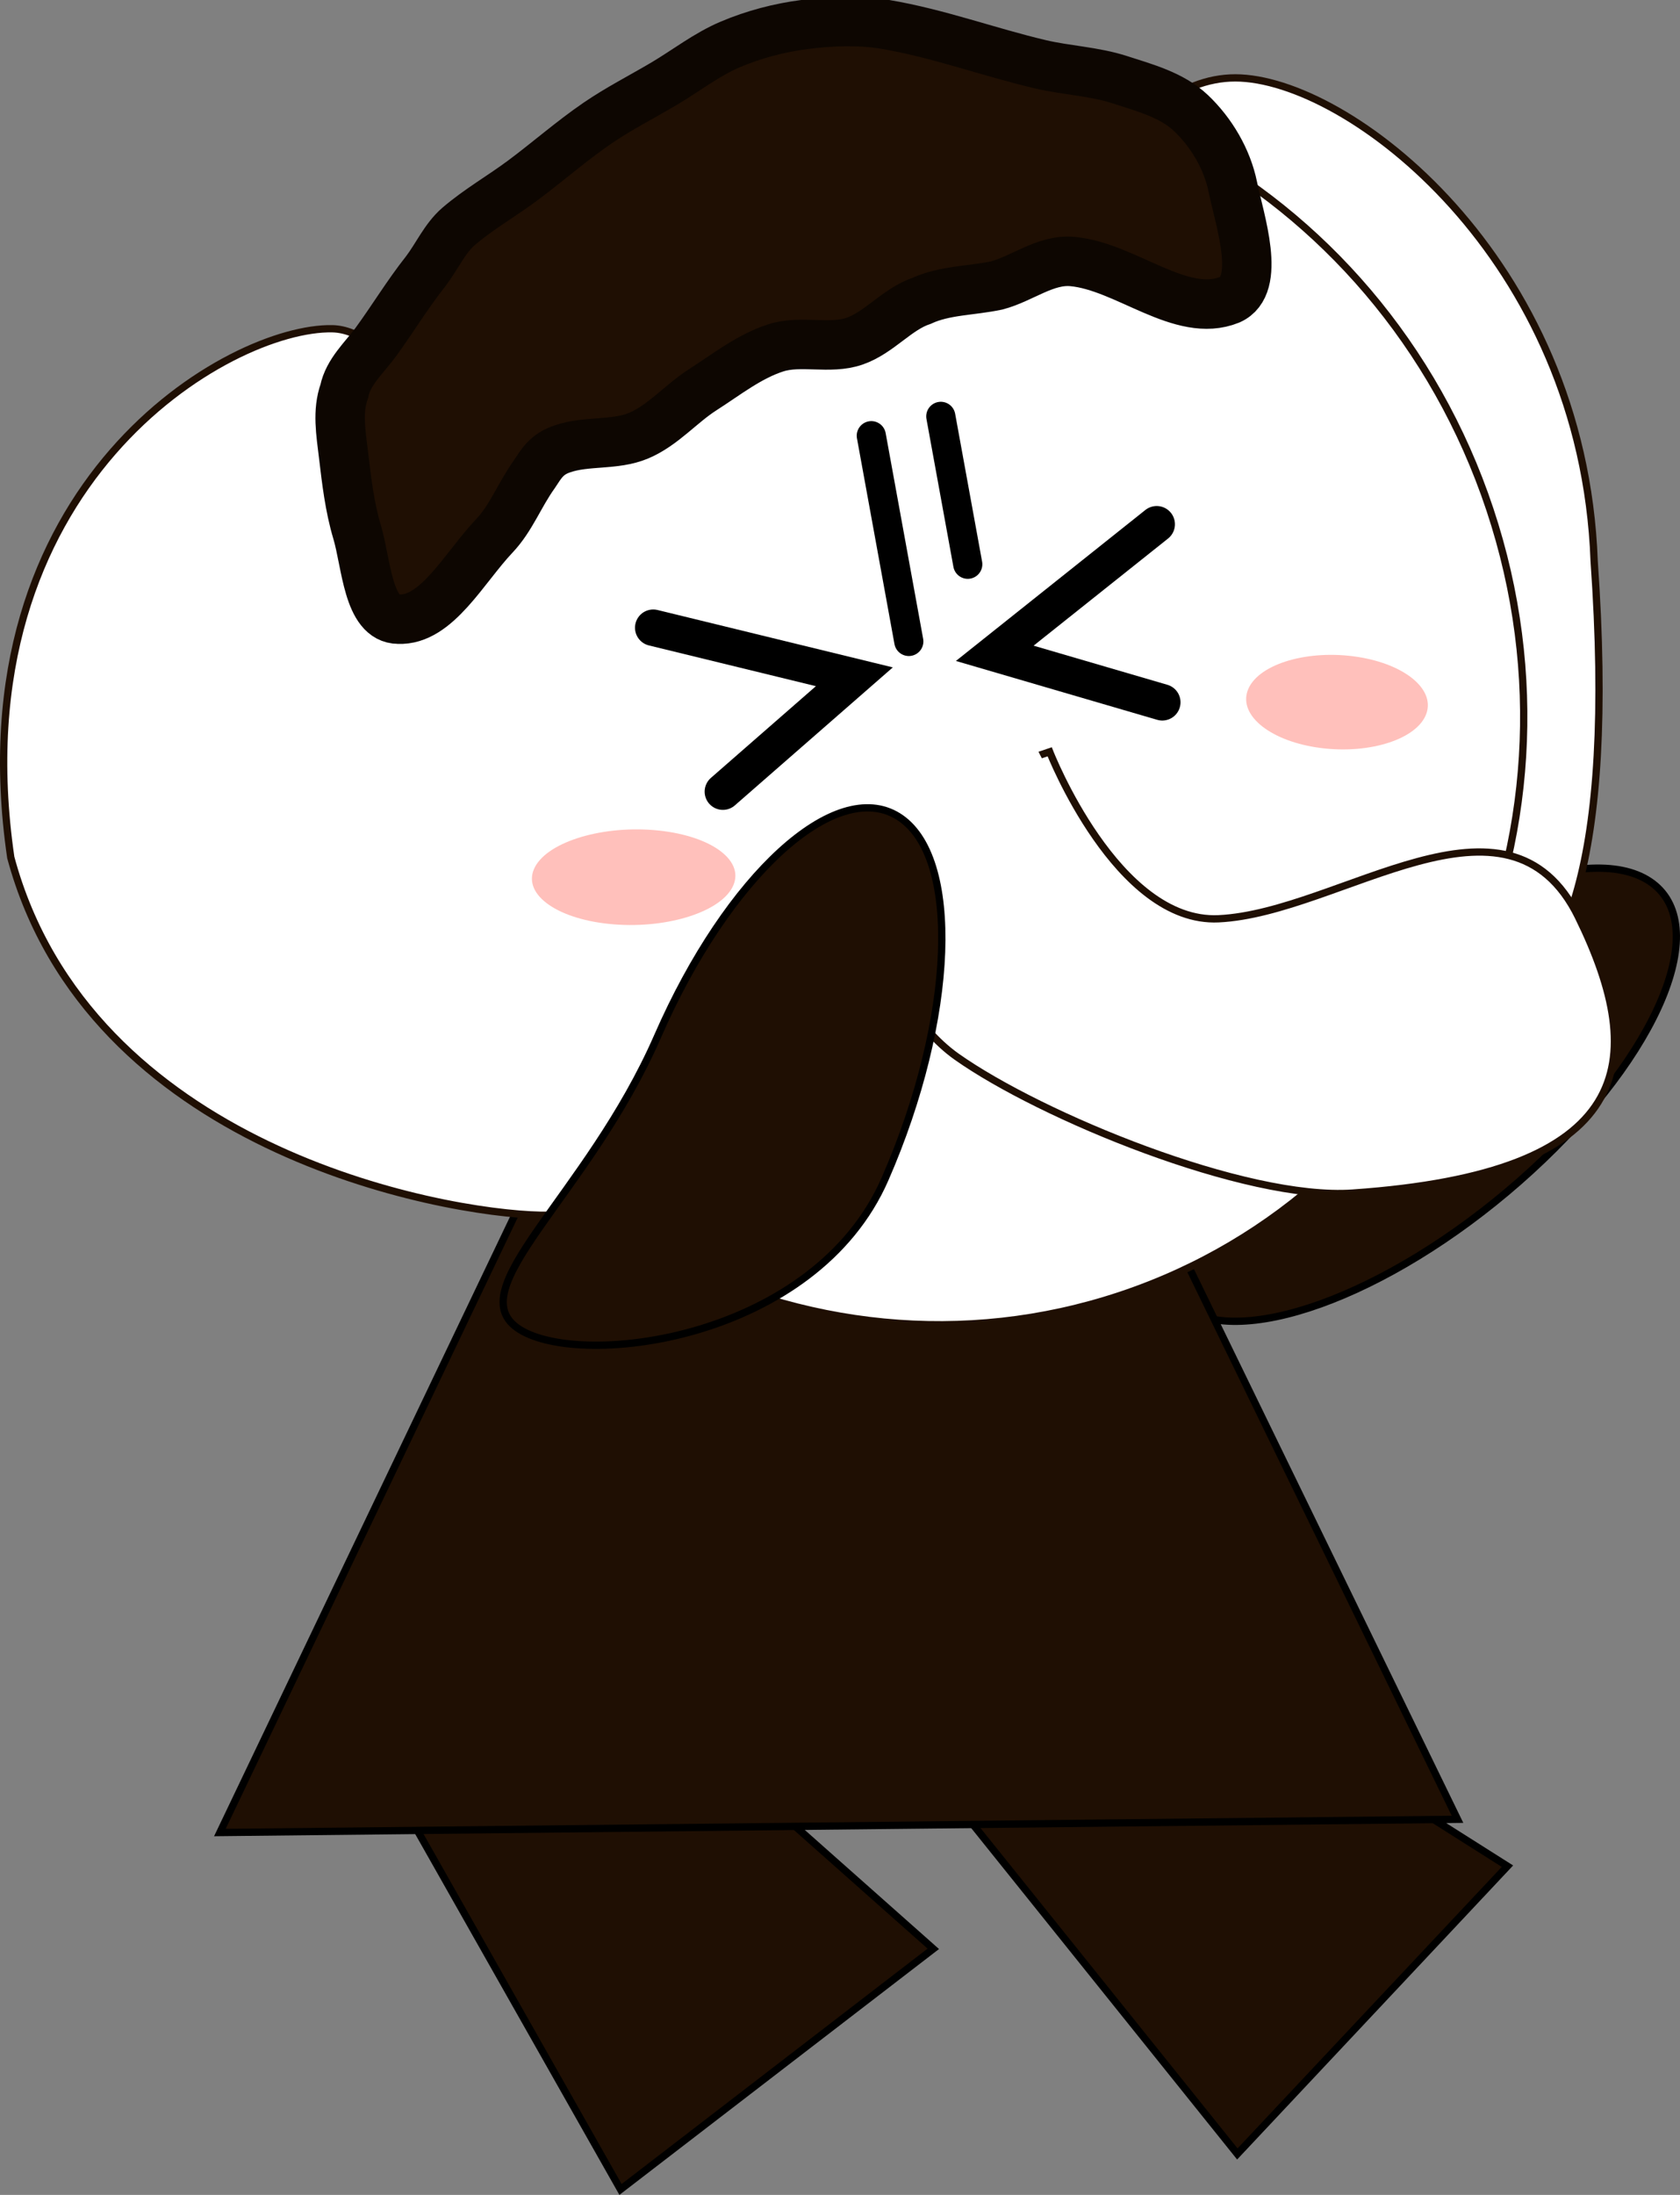 <svg xmlns="http://www.w3.org/2000/svg" xmlns:xlink="http://www.w3.org/1999/xlink" version="1.1" width="230.455" height="300.87" viewBox="0,0,230.455,300.87"><rect x="0" y="0" width="230.455" height="300.87" fill="#808080" stroke="none"/><g><g data-paper-data="{&quot;isPaintingLayer&quot;:true}" fill-rule="nonzero" stroke-linejoin="miter" stroke-miterlimit="10" stroke-dasharray="" stroke-dashoffset="0" style="mix-blend-mode: normal"><g data-paper-data="{&quot;index&quot;:null}" stroke-linecap="butt"><path d="M 169.733 295.255 L 133.168 249.72 L 157.024 224.323 L 206.786 255.808 Z " data-paper-data="{&quot;origPos&quot;:null}" fill="#1f0f03" stroke="#000000" stroke-width="1"/><g data-paper-data="{&quot;origPos&quot;:null}" font-family="&quot;Helvetica Neue&quot;, Helvetica, Arial, sans-serif" font-weight="400" font-size="16" text-anchor="start"/></g><g data-paper-data="{&quot;index&quot;:null}" stroke-linecap="butt"><path d="M 85.119 300.123 L 56.34 249.308 L 83.964 228.071 L 128.025 267.138 Z " data-paper-data="{&quot;origPos&quot;:null}" fill="#1f0f03" stroke="#000000" stroke-width="1"/><g data-paper-data="{&quot;origPos&quot;:null}" font-family="&quot;Helvetica Neue&quot;, Helvetica, Arial, sans-serif" font-weight="400" font-size="16" text-anchor="start"/></g><path d="M 227.061 121.383 C 234.817 127.956 226.448 146.125 208.367 161.964 C 190.286 177.802 169.341 185.313 161.584 178.739 C 153.827 172.166 162.196 153.997 180.277 138.159 C 198.358 122.32 219.304 114.809 227.061 121.383 Z " data-paper-data="{&quot;origRot&quot;:0,&quot;index&quot;:null}" fill="#1f0f03" stroke="#000000" stroke-width="1" stroke-linecap="butt"/><path d="M 30.161 251.197 L 71.824 164.049 L 157.513 162.234 L 199.934 249.382 Z " data-paper-data="{&quot;index&quot;:null}" fill="#1f0f03" stroke="#000000" stroke-width="1" stroke-linecap="butt"/><path d="" data-paper-data="{&quot;origRot&quot;:0}" fill="#ffffff" stroke="none" stroke-width="1" stroke-linecap="butt" transform="matrix(1,0,0,1,-111.424,-140.348)"/><g><g><g stroke-linecap="butt"><g data-paper-data="{&quot;index&quot;:null}"><path d="M 218.677 76.884 C 224.585 160.828 189.857 137.682 174.447 137.676 C 159.036 137.67 141.519 93.58 141.531 64.08 C 141.542 34.58 154.044 10.671 169.455 10.677 C 184.865 10.683 217.158 35.295 218.677 76.884 Z " data-paper-data="{&quot;origRot&quot;:0,&quot;origPos&quot;:null,&quot;index&quot;:null}" fill="#ffffff" stroke="#1f0f03" stroke-width="1"/><path d="M 1.478 117.541 C -6.019 66.164 31.592 44.779 45.589 45.064 C 59.587 45.349 76.296 89.599 76.82 118.993 C 77.344 148.387 88.203 166.868 74.205 166.583 C 60.208 166.298 12.215 157.309 1.478 117.541 Z " data-paper-data="{&quot;origRot&quot;:0,&quot;origPos&quot;:null}" fill="#ffffff" stroke="#1f0f03" stroke-width="1"/><path d="M 48.554 121.706 C 33.517 76.536 56.209 28.306 99.239 13.982 C 142.268 -0.343 189.34 24.663 204.377 69.834 C 219.414 115.004 196.722 163.234 153.693 177.559 C 110.663 191.883 63.592 166.877 48.554 121.706 Z " data-paper-data="{&quot;origPos&quot;:null,&quot;origRot&quot;:0}" fill="#ffffff" stroke="#1f0f03" stroke-width="1"/><path d="M 171.14 94.684 C 172.359 91.21 178.839 89.095 185.612 89.958 C 192.385 90.822 196.887 94.337 195.667 97.811 C 194.448 101.284 187.969 103.4 181.195 102.536 C 174.422 101.673 169.92 98.157 171.14 94.684 Z " data-paper-data="{&quot;origPos&quot;:null,&quot;origRot&quot;:0}" fill="#ffc0bb" stroke="none" stroke-width="1"/><path d="M 42.446 119.293 C 38.667 100.433 45.456 52.221 53.877 50.547 C 62.298 48.873 69.162 94.372 72.942 113.232 C 76.721 132.092 85.091 161.838 76.67 163.512 C 68.249 165.186 46.225 138.153 42.446 119.293 Z " data-paper-data="{&quot;origRot&quot;:0,&quot;origPos&quot;:null}" fill="#ffffff" stroke="none" stroke-width="1"/><g data-paper-data="{&quot;origPos&quot;:null,&quot;origRot&quot;:0}"><path d="M 216.536 125.728 C 226.25 145.569 224.305 160.859 185.567 163.543 C 170.811 164.565 142.76 152.983 131.251 144.861 C 119.742 136.738 114.095 113.102 114.095 113.102 L 143.991 103.056 C 143.991 103.056 153.198 126.598 167.159 125.943 C 183.867 125.16 206.822 105.886 216.536 125.727 Z " data-paper-data="{&quot;origPos&quot;:null,&quot;origRot&quot;:0}" stroke="#1f0f03" stroke-width="1" fill="#ffffff"/><path d="M 125.994 129.339 L 112.747 109.572 L 141.395 100.989 L 151.583 120.792 Z " data-paper-data="{&quot;origRot&quot;:0,&quot;origPos&quot;:null}" stroke="none" stroke-width="1" fill="#ffffff"/></g><path d="M 73.238 119.153 C 74.745 115.584 82.093 113.179 89.65 113.781 C 97.207 114.383 102.112 117.765 100.606 121.334 C 99.099 124.903 91.75 127.308 84.193 126.706 C 76.635 126.103 71.731 122.722 73.237 119.153 Z " data-paper-data="{&quot;origPos&quot;:null,&quot;origRot&quot;:0}" fill="#ffc0bb" stroke="none" stroke-width="1"/></g><path d="M 57.761 76.794 C 55.26 86.716 52.03 104.993 53.916 114.656 C 55 120.212 67.193 147.069 50.962 150.643 C 44.053 152.164 39.749 147.963 38.305 142.553 C 31.524 117.157 35.365 104.986 36.067 81.567 C 36.189 77.491 37.608 59.938 42.94 59.144 C 44.16 58.181 45.611 57.472 47.232 57.115 C 52.961 55.854 58.628 59.475 59.889 65.205 C 61.849 66.535 58.382 74.331 57.761 76.794 Z " fill="#ffffff" stroke="none" stroke-width="0.5"/></g><path d="M 89.606 86.045 L 117.197 92.77 L 99.161 108.516 " fill="none" stroke="#000000" stroke-width="5" stroke-linecap="round"/><path d="M 159.437 96.269 L 136.456 89.554 L 158.672 71.863 " data-paper-data="{&quot;index&quot;:null}" fill="none" stroke="#000000" stroke-width="5" stroke-linecap="round"/></g><path d="M 58.384 37.201 C 59.93 35.18 61.016 32.667 62.894 31.048 C 65.626 28.701 68.803 26.895 71.697 24.743 C 75.15 22.177 78.401 19.313 81.951 16.884 C 84.868 14.887 88.043 13.278 91.085 11.478 C 94.127 9.678 96.963 7.444 100.219 6.072 C 103.436 4.717 106.883 3.807 110.347 3.363 C 114.018 2.893 117.811 2.736 121.468 3.351 C 128.66 4.561 135.591 7.132 142.693 8.805 C 146.29 9.653 150.066 9.781 153.585 10.919 C 156.999 12.022 160.742 13.009 163.358 15.486 C 166.171 18.148 168.339 21.815 169.112 25.617 C 170.038 30.165 173.147 39.126 168.69 41.085 C 162.038 43.776 154.477 36.537 147.142 35.852 C 143.438 35.493 140.232 38.209 136.718 39.13 C 133.251 39.867 129.614 39.773 126.42 41.238 C 123.02 42.383 120.625 45.589 117.229 46.766 C 113.826 47.946 109.872 46.582 106.439 47.678 C 102.777 48.847 99.655 51.339 96.415 53.411 C 93.378 55.353 90.932 58.317 87.611 59.716 C 84.355 61.087 80.491 60.378 77.153 61.526 C 74.961 62.252 74.252 63.572 73.317 64.98 C 71.21 67.925 70.135 70.998 67.833 73.431 C 63.642 77.861 59.887 85.116 54.65 84.871 C 50.463 84.861 50.266 77.223 48.985 72.921 C 47.962 69.508 47.542 65.915 47.124 62.377 C 46.756 59.308 46.244 56.38 47.233 53.608 C 47.762 51.008 49.901 49.1 51.472 46.994 C 53.827 43.784 55.864 40.384 58.384 37.201 Z " data-paper-data="{&quot;origRot&quot;:0}" fill="#1f0f03" stroke="#0d0601" stroke-width="6.781" stroke-linecap="round"/></g><g stroke-linecap="round"><path d="M 124.666 87.926 L 119.522 59.725 " stroke-width="4" fill="none" stroke="#000000"/><path d="M 129.055 57.075 L 132.753 77.345 " stroke-width="4" fill="none" stroke="#000000"/></g><path d="M 121.412 161.592 C 111.792 183.62 79.914 187.654 71.3 182.251 C 62.686 176.849 80.599 164.058 90.218 142.029 C 99.838 120.001 114.619 106.523 123.233 111.925 C 131.847 117.327 131.031 139.564 121.412 161.592 Z " data-paper-data="{&quot;origRot&quot;:0,&quot;index&quot;:null}" fill="#1f0f03" stroke="#000000" stroke-width="1" stroke-linecap="butt"/></g></g></svg>